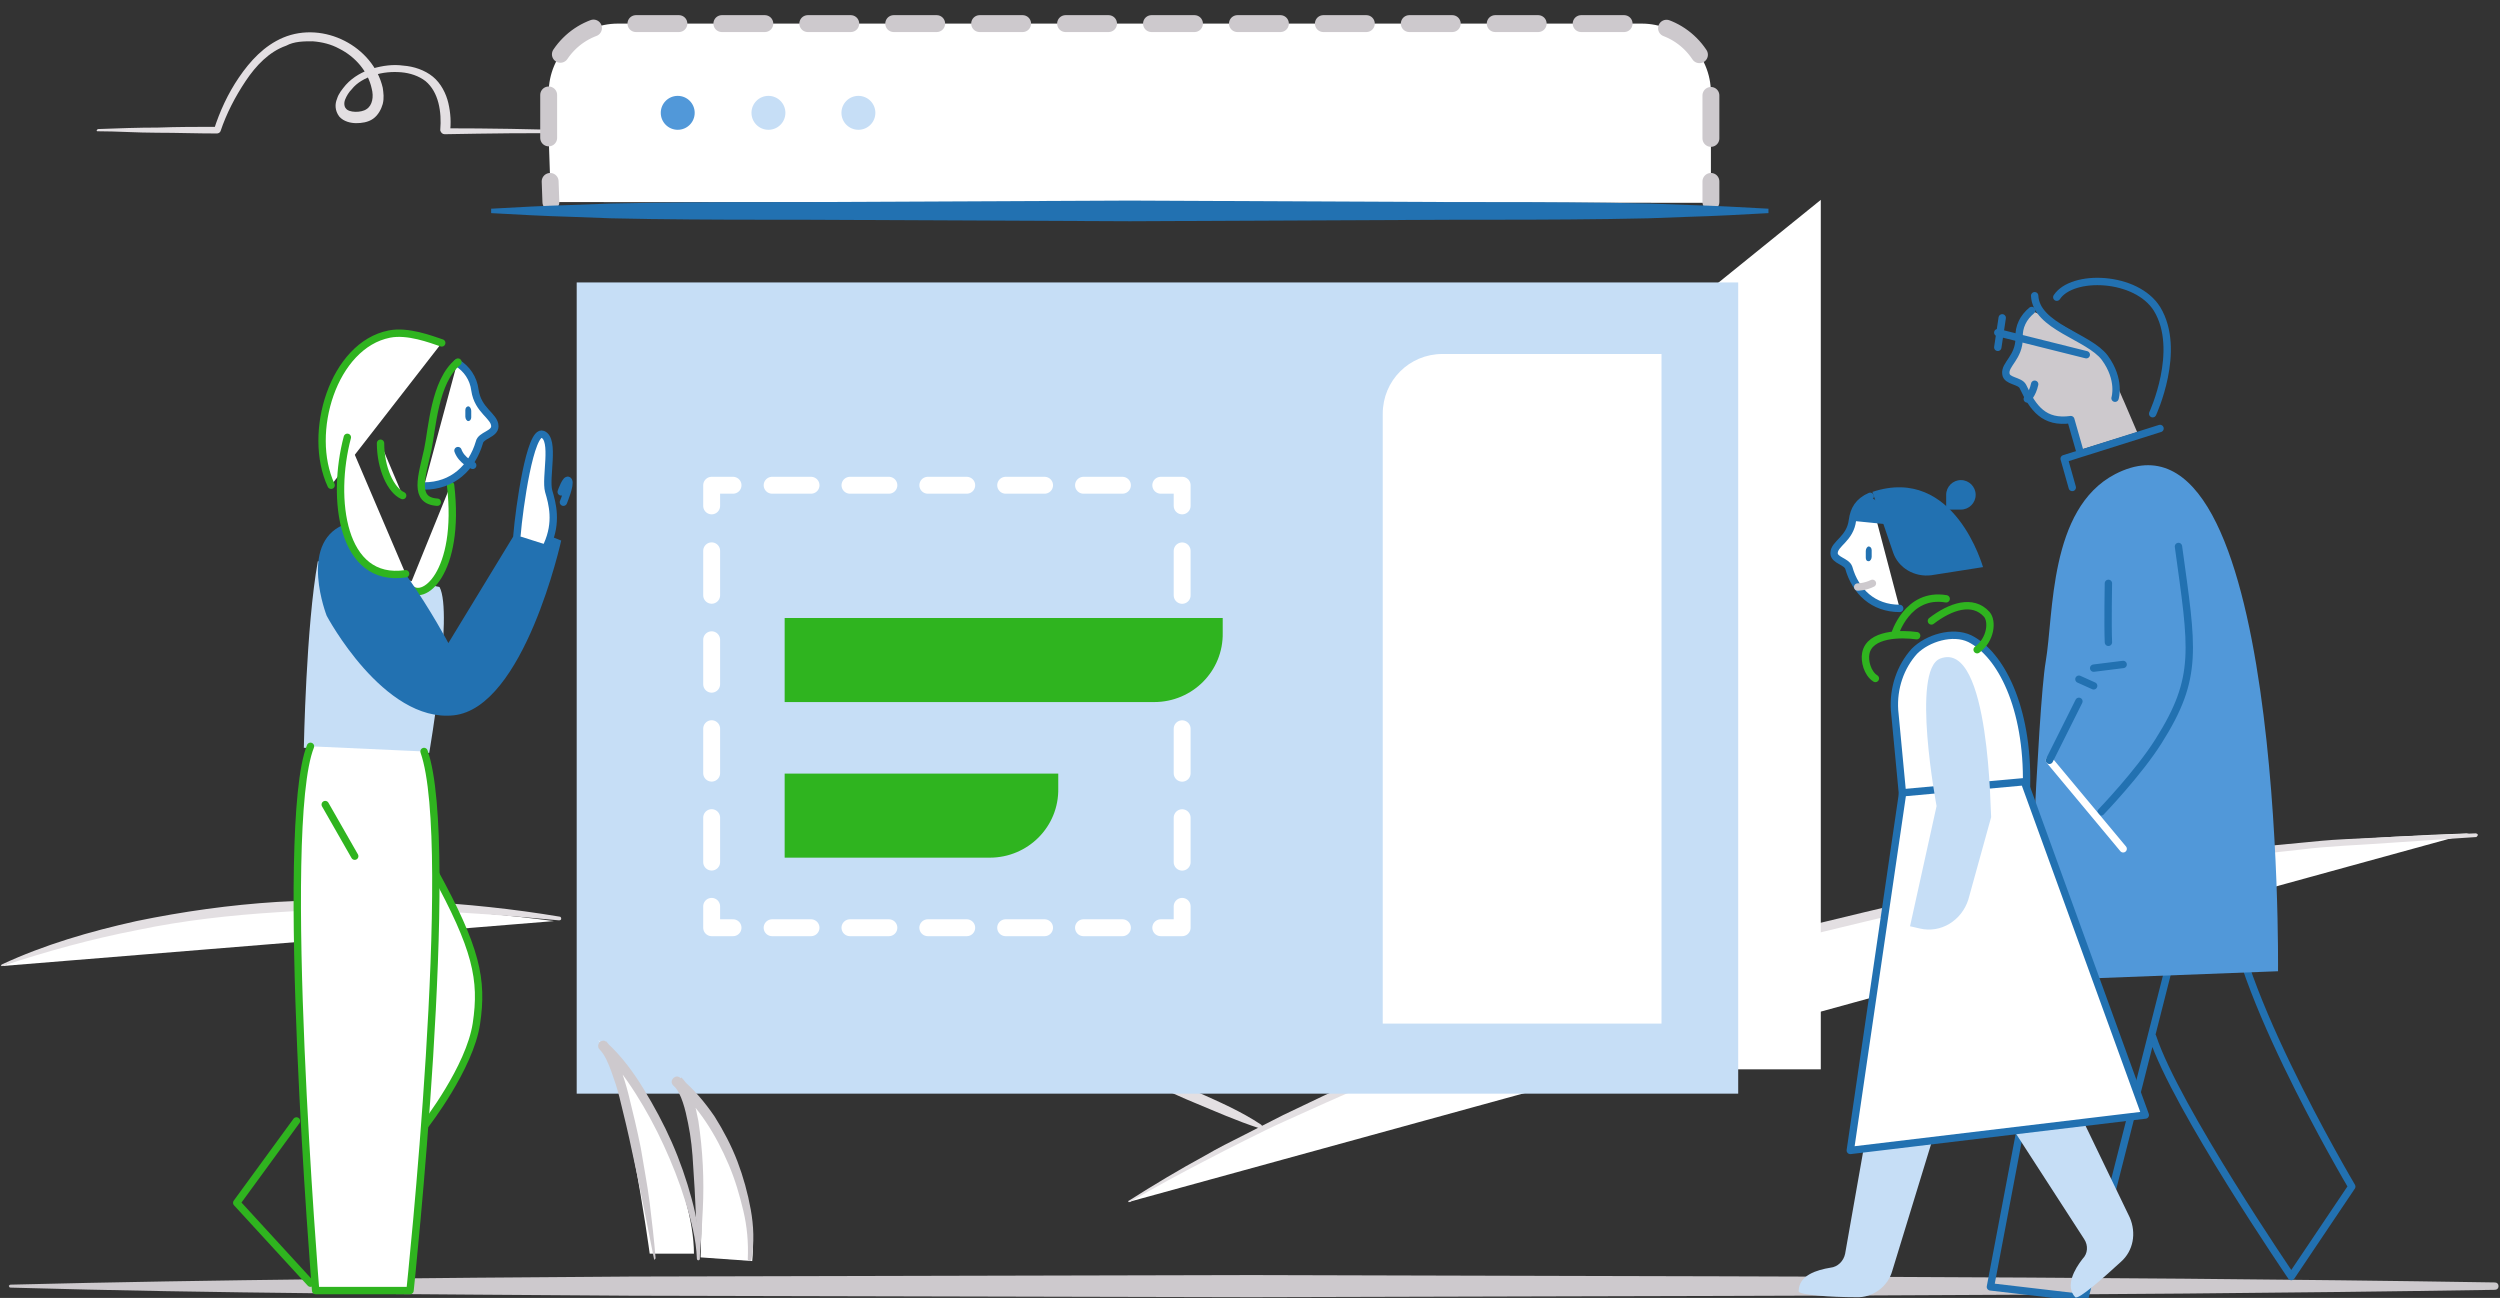 <svg xmlns="http://www.w3.org/2000/svg" viewBox="0 0 339 176" enable-background="new 0 0 339 176"><rect x="0" y="0" width="339" height="176" fill="#333333" stroke="none"/><style>.c1{fill:#2271B1;}.c2{fill:#5198D9;}.c3{fill:#C6DEF6;}.c4{fill:#EFF3F7;}.c5{fill:#2FB41F;}.c6{fill:#64CA43;}.c7{fill:#CDC9CD;}.c8{fill:#E3DFE2;}.c9{fill:#FFF;}.c10{fill:none;}.c0{#000;}.s1{stroke-width:.999;stroke-linecap:round;stroke-linejoin:round;}.s2{stroke-width:2.29;stroke-linecap:round;stroke-linejoin:round;}.s3{stroke-dasharray:5.826,5.826;}.s4{stroke-dasharray:5.278,5.278;}.s5{stroke-dasharray:6.03,6.03;}.sc1{stroke:#2FB41F;}.sc2{stroke:#2271B1;}.sc3{stroke:#FFF;}.sc4{stroke:#CDC9CD;}</style><title>jetpack-gutenberg</title><path class="c8" d="M13.3 17.5c2.7-.1 5.4-.2 8.1-.2 2.7-.1 5.4-.1 8.1-.1l-.5.4c.8-2.5 1.9-4.9 3.4-7.1 1.5-2.2 3.4-4.3 6-5.4 5.5-2.3 12.2 1.2 13.5 6.8.1.7.2 1.4 0 2.2-.2.7-.6 1.5-1.3 2-.7.5-1.6.6-2.3.6-.7 0-1.7-.2-2.3-.9-.6-.8-.6-1.7-.3-2.4.2-.7.7-1.3 1.2-1.9 1-1.1 2.3-1.8 3.6-2.2 1.4-.4 2.8-.6 4.2-.4 1.4.1 2.9.6 4 1.5s1.8 2.3 2.1 3.6c.3 1.3.4 2.7.2 4l-.5-.6c5.8 0 11.7.1 17.5.3.1 0 .2.1.2.2s-.1.2-.2.2c-6-.1-11.8 0-17.7.1-.3 0-.5-.2-.6-.5v-.1c.2-2.4-.2-5.1-2-6.6-.9-.7-2.1-1.1-3.3-1.2-1.2-.1-2.5 0-3.7.4-1.2.4-2.3 1-3 1.9-.4.4-.7.9-.9 1.4-.2.5-.1 1 .1 1.2.4.6 2.1.6 2.8.1.8-.5 1-1.7.7-2.8-.5-2.3-2.2-4.3-4.4-5.4-1.1-.6-2.3-.9-3.6-1-1.2 0-2.5 0-3.6.6-2.3.8-4.1 2.7-5.5 4.8-1.4 2.1-2.6 4.4-3.4 6.8-.1.2-.3.3-.5.3-2.7 0-5.4-.1-8.1-.1-2.7 0-5.4-.2-8.1-.2-.1 0-.1-.1-.1-.1.1-.1.1-.2.2-.2"/><path class="c9" d="M153 163s71-46.3 181.8-50M153 145c10.6 4 17 7 17 7"/><path class="c8" d="M153.1 162.8c3.3-2.1 6.8-4.2 10.3-6.1 1.7-1 3.5-1.9 5.3-2.8 1.8-.9 3.5-1.8 5.3-2.7 3.6-1.7 7.2-3.5 10.8-5 3.6-1.6 7.3-3.2 11-4.7l5.6-2.2c1.8-.7 3.7-1.4 5.6-2 3.8-1.3 7.5-2.8 11.3-3.9l11.4-3.6 11.5-3.2 2.9-.8 2.9-.7 5.8-1.4c3.9-.9 7.7-1.9 11.7-2.6l11.7-2.3c3.9-.7 7.9-1.2 11.8-1.8 7.9-1.3 15.8-1.9 23.8-2.7 2-.2 4-.4 6-.5l6-.3 11.9-.5c.1 0 .3.1.3.2s-.1.2-.2.3l-11.9.8c-4 .3-7.9.4-11.9.9-7.9.9-15.8 1.6-23.7 3-3.9.6-7.9 1.1-11.8 1.8l-11.7 2.3c-3.9.7-7.8 1.7-11.6 2.6l-5.8 1.4-2.9.7-2.9.8L230 131c-3.8 1.1-7.6 2.4-11.4 3.6-3.8 1.1-7.5 2.6-11.3 3.9-1.9.7-3.8 1.3-5.6 2l-5.5 2.2c-1.8.7-3.7 1.4-5.5 2.2l-5.5 2.3c-3.7 1.5-7.3 3.2-10.9 4.8-1.8.8-3.6 1.7-5.4 2.6-1.8.9-3.6 1.8-5.3 2.7-3.5 1.8-7 3.7-10.4 5.7h-.2c0-.1 0-.2.1-.2"/><path class="c8" d="M153.2 145c1.6.3 3.1.8 4.7 1.3l4.5 1.8c2.9 1.3 5.9 2.6 8.6 4.4.1.1.2.2.1.4-.1.1-.2.1-.3.1-3.1-1-6-2.3-8.9-3.5-1.5-.6-2.9-1.3-4.4-1.9-1.5-.7-2.9-1.4-4.3-2.3-.1 0-.1-.1 0-.2-.1-.1-.1-.1 0-.1"/><path class="c9" d="M.2 131c23-8.9 49.7-9.4 74.9-6.1"/><path class="c8" d="M.2 130.8c5.8-2.7 12-4.5 18.3-5.9 6.3-1.3 12.7-2.2 19.1-2.6 12.8-.7 25.7-.1 38.3 2 .1 0 .2.1.2.3 0 .1-.1.2-.3.2-12.7-1.2-25.5-2-38.2-1.1-6.3.4-12.7 1.1-18.9 2.4-6.2 1.2-12.4 2.9-18.4 4.9-.1 0-.1 0-.2-.1.1 0 .1-.1.1-.1"/><path class="c9" d="M77.3 147l-.2-125.9M246.9 27.1V145H101.1"/><path class="c7" d="M1.4 174.2c28.1-.7 56.2-.9 84.2-1.1l84.2-.2c56.2.2 112.3.1 168.5 1 .3 0 .5.2.5.5s-.2.5-.5.5c-56.2.9-112.3.8-168.5 1l-84.2-.2c-28.1-.2-56.2-.3-84.2-1.1-.1 0-.2-.1-.2-.3 0 .1.1-.1.2-.1"/><path class="c7" d="M281.8 61.1l-1.2-4.2c-3.6.5-5.1-1.4-6.4-4.5-.4-.9-2.1-.7-2.3-1.7-.2-1.3 1.9-2.2 1.8-4.9 0-1.5.3-3.4 1.7-3.7 0 0 6.8 2.8 10.2 6.3 1.5 4.1 2.4 6 2.4 6l1.8 4.2-8 2.5z"/><path class="c9" d="M58.9 118.2c5.7 10.4 6.6 14.6 5.7 20.6-.9 6-6.9 13.7-6.9 13.7"/><path class="s1 sc1 c10" d="M58.9 118.2c5.7 10.4 6.6 14.6 5.7 20.6-.9 6-6.9 13.7-6.9 13.7"/><path class="c3" d="M43.1 76.1c-1.6 8.8-1.9 25.3-1.9 25.3l17 .7s3.3-19 1.4-22.5"/><path class="c9" d="M61.1 65.8c1.4 12-3.9 16.1-5.6 13.8"/><path class="s1 sc1 c10" d="M61.1 65.8c1.4 12-3.9 16.1-5.6 13.8"/><path class="c9" d="M62 49.2c1.3.8 2.2 2.1 2.4 3.7.4 2.8 2.7 3.5 2.7 4.9 0 1.1-1.9 1.2-2.1 2.2-1 3.4-3.6 5.9-7.5 5.9"/><path class="s1 sc2 c10" d="M62 49.2c1.3.8 2.2 2.1 2.4 3.7.4 2.8 2.7 3.5 2.7 4.9 0 1.1-1.9 1.2-2.1 2.2-1 3.4-3.6 5.9-7.5 5.9m4.6-4.8c.5 1.4 2 2 2 2"/><path class="c1" d="M63.5 57.1c-.2 0-.4-.3-.4-.6v-.9c0-.3.2-.5.4-.5s.4.3.4.6v.9c0 .3-.2.5-.4.5m-17 14.1c4.7-2 14.3 16 14.3 16l9.8-16.1 5.5 2.2S71.1 96 61.5 97C52 98 44.3 83.5 44.3 83.5s-3.8-9.7 2.2-12.3"/><path class="c9" d="M42.1 101.2c-4.4 11 .7 73.8.7 73.8h12.8s6.4-60.3 1.9-73.1"/><path class="s1 sc1 c10" d="M42.1 101.2c-4.4 11 .7 73.8.7 73.8h12.8s6.4-60.3 1.9-73.1m4.6-52.8c-3.2 2.6-3.5 9.1-4.1 11.9-.8 3.6-2 6.9 1.3 7.1"/><path class="c9" d="M44.9 65.8c-3.3-7.1.3-19 7.9-20.5 2.5-.5 5.6.7 7.1 1.2"/><path class="s1 sc1 c10" d="M44.9 65.8c-3.3-7.1.3-19 7.9-20.5 2.5-.5 5.6.7 7.1 1.2M40.2 152l-8.1 11.1 10 10.9"/><path class="c9" d="M70.1 72.6c.3-3.7 1.8-14.4 3.5-13.7 1.7.7.3 5.9.8 7.7.5 1.7 1.2 4.2-.2 7.3"/><path class="s1 sc2 c10" d="M70.1 72.6c.3-3.7 1.8-14.4 3.5-13.7 1.7.7.3 5.9.8 7.7.5 1.7 1.2 4.2-.2 7.3m1.9-7.2s.7-2 1-1.5c.3.5-.7 2.9-.7 2.9"/><path class="c9" d="M51.6 60.1c0 3.4 1.4 6.4 3 7.1"/><path class="s1 sc1 c10" d="M51.6 60.1c0 3.4 1.4 6.4 3 7.1m-10.5 41.9l4 7"/><path class="c9" d="M47.1 59.3c-2.2 8.3-.8 19.8 7.9 18.5"/><path class="s1 sc1 c10" d="M47.1 59.3c-2.2 8.3-.8 19.8 7.9 18.5"/><path class="c9" d="M256.9 96.3l1.1 11.6s6.4 16.4 1.1 10.2c7.1 8.3 15.6-2 15.7-11.6.2-10.6-3.5-17.8-7.7-19.9-2.3-1.1-5.7-.1-7.5 1.7-1.9 2.1-2.9 5-2.7 8"/><path class="s1 sc2 c10" d="M256.9 96.3l1.1 11.6s6.4 16.4 1.1 10.2c7.1 8.3 15.6-2 15.7-11.6.2-10.6-3.5-17.8-7.7-19.9-2.3-1.1-5.7-.1-7.5 1.7-1.9 2.1-2.9 5-2.7 8z"/><path class="s1 sc1 c10" d="M263.9 81.2c-5.3-.9-7 4.9-7 4.9m3 .1c-2.1-.3-6.4-.3-6.9 2.4-.2 1 .2 2.7 1.3 3.4m7.6-7.8c2.6-2 5.6-3 7.5-.9.8.9.6 3.4-1.3 4.8"/><path class="s1 sc2 c10" d="M302.6 120.1c-1.6 10.6 16.3 40.8 16.3 40.8l-8.2 12.2s-15.7-23-18.8-32.5m-14.3-6.7l-7.7 40.6 12.8 1.5 12.2-48"/><path class="c2" d="M286.8 64.3c-9 4.7-8.3 19-9.4 25.4-1.1 6.4-2.5 43.3-2.5 43.3l34-1.3s.9-79.3-22.1-67.4"/><path class="c3" d="M256.2 136l-6 34c-.2 1-1 1.8-2 1.9-1.8.3-4.3 1-4.3 3.2 0 .5 4.4.8 7.8.8 2.2.1 4.3-1.4 4.9-3.6l10.2-33.3"/><g transform="translate(264 133)"><mask maskUnits="userSpaceOnUse" x=".1" y="1.2" width="25.3" height="41.8" id="b_2_"><g><path class="c10" d="M.1 1.2h25.3V43H.1V1.2z"/></g></mask><path class="c3" d="M.1 6.4L18.6 35c.6.9.5 2-.2 2.7-1.1 1.4-2.4 3.7-1 5.2.4.4 3.7-2.5 6.2-4.8 1.7-1.5 2.1-3.9 1.2-6L9.9 1.2"/></g><path class="c1" d="M253.9 66.7l2.8 8.2c.7 2.1 2.9 3.4 5.2 3.1l7-1.1c0 .1-3.8-13.9-15-10.2"/><path class="s1 sc2 c10" d="M275.9 52.1c-.3 1.4-1 2-1 2"/><path class="c9" d="M258 107.5l-7.1 48.5 40-4.8-16.4-45.2-16.5 1.5z"/><path class="s1 sc2 c10" d="M258 107.5l-7.1 48.5 40-4.8-16.4-45.2-16.5 1.5z"/><path class="c3" d="M263.1 89.3c-4 1.5-.5 20-.5 20l-3.6 16.3 1.3.3c2.9.7 5.7-1.1 6.6-3.9l3.1-11.2c-.1 0-.1-24.1-6.9-21.5"/><path class="s1 sc2 c10" d="M295.4 74.1c1.9 13.9 2.8 17.7-2.7 26.4-2.7 4.3-7.8 9.6-7.8 9.6m1-31s-.1 5.5 0 8m-2 3.5l4-.5m-6 2l2 .9"/><path class="s1 sc3 c10" d="M277.9 103.1l10 12"/><path class="s1 sc2 c10" d="M281.9 95.1l-4 8m5-55l-12-3m.6-2l-.6 4m5-7c.2 4.2 7.3 5.5 9.5 8.4 2.2 3 1.4 5.5 1.4 5.5m-7.9-13.7c2.1-3.2 10.8-2.9 13.6 1.6 3.4 5.6-.6 14.2-.6 14.2"/><path class="s1 sc2 c10" d="M292.9 58.1l-13 4.1 1.1 3.9"/><path class="s1 sc2 c10" d="M275.5 42.1c-1.1.9-1.8 2.2-1.7 3.7 0 2.7-2 3.6-1.8 4.9.1 1 1.9.9 2.3 1.7 1.4 3 2.9 5 6.5 4.5l1.2 4.2"/><path class="c1" d="M265.9 69.1h-2v-2c0-1.1.9-2 2-2s2 .9 2 2-.9 2-2 2"/><path class="c9" d="M253.6 67.3c-1.6.7-2.2 1.8-2.4 3.2-.3 2.6-2.5 3.2-2.5 4.5 0 1 1.7 1.1 2 2 .9 3.2 3.3 5.5 6.9 5.5"/><path class="s1 sc2 c10" d="M253.6 67.3c-1.6.7-2.2 1.8-2.4 3.2-.3 2.6-2.5 3.2-2.5 4.5 0 1 1.7 1.1 2 2 .9 3.2 3.3 5.5 6.9 5.5"/><path class="s1 sc4 c10" d="M253.9 79.1c-1 .5-2 .5-2 .5"/><path class="c1" d="M253 67.1c-1 1.5-2.1 3.5-2.1 3.5l5 .5-.3-2.6-2.6-1.4"/><path class="c1" d="M253.4 76.1c.2 0 .4-.3.4-.6v-.9c0-.3-.2-.5-.4-.5s-.4.3-.4.6v.9c0 .3.1.5.4.5"/><g><g><path class="c9" d="M74.7 27.4l-.3-8.9v-5.9c0-5.2 4.2-9.4 9.4-9.4h138.8c5.2 0 9.4 4.2 9.4 9.4v14.9"/><path class="s2 sc4 c10" d="M74.7 27.4l-.1-2.8"/><path class="s2 s3 sc4 c10" d="M74.4 18.7V12.6c0-5.2 4.2-9.4 9.4-9.4h138.8c5.2 0 9.4 4.2 9.4 9.4v9.1"/><path class="s2 sc4 c10" d="M232 24.6v2.8"/><path class="c9" d="M239.8 28.6H66.6"/><path class="c1" d="M239.8 28.9c-3.6.2-7.2.4-10.8.5l-5.4.2-5.4.1c-7.2.1-14.4.1-21.7.1l-43.3.2-43.3-.2c-7.2 0-14.4 0-21.7-.1l-5.4-.1-5.4-.2c-3.6-.1-7.2-.3-10.8-.5v-.6c3.6-.2 7.2-.4 10.8-.5l5.4-.2 5.4-.1c7.2-.1 14.4-.1 21.7-.1l43.3-.2 43.3.2c7.2 0 14.4 0 21.7.1l5.4.1 5.4.2c3.6.1 7.2.3 10.8.5v.6z"/><path class="c9" d="M94.1 76.5h65.7v42.3H94.1zM159.8 64.3H94.1V55c0-6.7 5.5-12.2 12.2-12.2h53.5v21.5z"/><path class="c9" d="M149.6 86c-8 0-10.7 3.7-12.4 6.7-1.6 2.9-5.1 6.8-10.6 8.2-5.5 1.4-7.8 4.7-7.8 7.8h31.1l-.3-22.7z"/><path class="c3" d="M78.2 148.3v-110h157.5v110H117.8z"/><path class="s2 sc3 c10" d="M160.3 122.9v2.9h-2.9"/><path class="s2 s4 sc3 c10" d="M152.2 125.8H102"/><path class="s2 sc3 c10" d="M99.4 125.8h-2.9v-2.9"/><path class="s2 s5 sc3 c10" d="M96.5 116.9V71.7"/><path class="s2 sc3 c10" d="M96.5 68.6v-2.8h2.9"/><path class="s2 s4 sc3 c10" d="M104.7 65.8h50.1"/><path class="s2 sc3 c10" d="M157.4 65.8h2.9v2.8"/><path class="s2 s5 sc3 c10" d="M160.3 74.7v45.2"/><path class="c5" d="M156.5 95.2h-50.1V83.8h59.4v2c.1 5.2-4.1 9.4-9.3 9.4z"/><path class="c5" d="M134.2 116.3h-27.8v-11.4h37.1v2c.1 5.2-4.1 9.4-9.3 9.4z"/><g><path class="c9" d="M225.3 138.8h-37.8V56.1c0-4.5 3.6-8.1 8.1-8.1h29.7v90.8z"/></g><circle class="c2" cx="91.9" cy="15.3" r="2.3"/><circle class="c3" cx="104.2" cy="15.3" r="2.3"/><circle class="c3" cx="116.4" cy="15.3" r="2.3"/></g></g><g><path class="c9" d="M88.1 170s-3.4-25.3-7-29c6.1 5.4 13 20.4 13 29"/><path class="c7" d="M88.7 170.8c-1-4.9-1.9-9.8-3-14.7-.5-2.4-1.1-4.9-1.7-7.3-.3-1.2-.7-2.4-1.1-3.5-.4-1.1-.9-2.3-1.6-3-.3-.3-.2-.7 0-1 .3-.2.7-.3.9 0 2.1 1.9 3.7 4.1 5.1 6.4 1.4 2.3 2.7 4.7 3.8 7.2 1.1 2.5 2 5.1 2.7 7.7.7 2.6 1.2 5.4 1.1 8.1 0 .1-.1.2-.2.2s-.2-.1-.2-.2c-.1-2.7-.8-5.3-1.6-7.9-.8-2.6-1.8-5.1-2.9-7.5-1.1-2.4-2.4-4.8-3.8-7s-3-4.4-4.9-6.1l.9-1c1 1.1 1.4 2.3 1.9 3.5.4 1.2.8 2.4 1.1 3.6.6 2.4 1.2 4.9 1.7 7.4.4 2.5.9 5 1.2 7.4.3 2.5.6 5 .8 7.5 0 .1 0 .1-.1.1 0 .2-.1.1-.1.1"/><path class="c9" d="M95 170.5s.9-20-2.9-23.5c6.5 5.1 10.7 16.6 9.9 24"/><path class="c7" d="M94.6 170.2c-.2-4-.3-8-.6-12-.1-2-.3-4-.7-5.9-.2-1-.4-1.9-.7-2.8-.3-.9-.7-1.8-1.3-2.3-.3-.3-.3-.7 0-1 .3-.3.7-.3 1 0 1.8 1.5 3.3 3.3 4.6 5.2 1.2 1.9 2.3 4 3.1 6.1.8 2.1 1.4 4.3 1.8 6.5.4 2.2.5 4.5.1 6.8 0 .1-.2.2-.3.2-.1 0-.2-.1-.2-.3.1-2.2-.1-4.4-.6-6.5-.5-2.1-1.1-4.2-2-6.3-1.7-4-4.1-7.9-7.4-10.7l1-1.1c.9.9 1.3 1.9 1.6 2.9.3 1 .5 2 .7 3 .3 2 .5 4 .6 6 .1 2 .1 4 0 6s-.2 4-.4 6c0 .1-.1.1-.1.1-.2.3-.2.2-.2.1"/></g></svg>